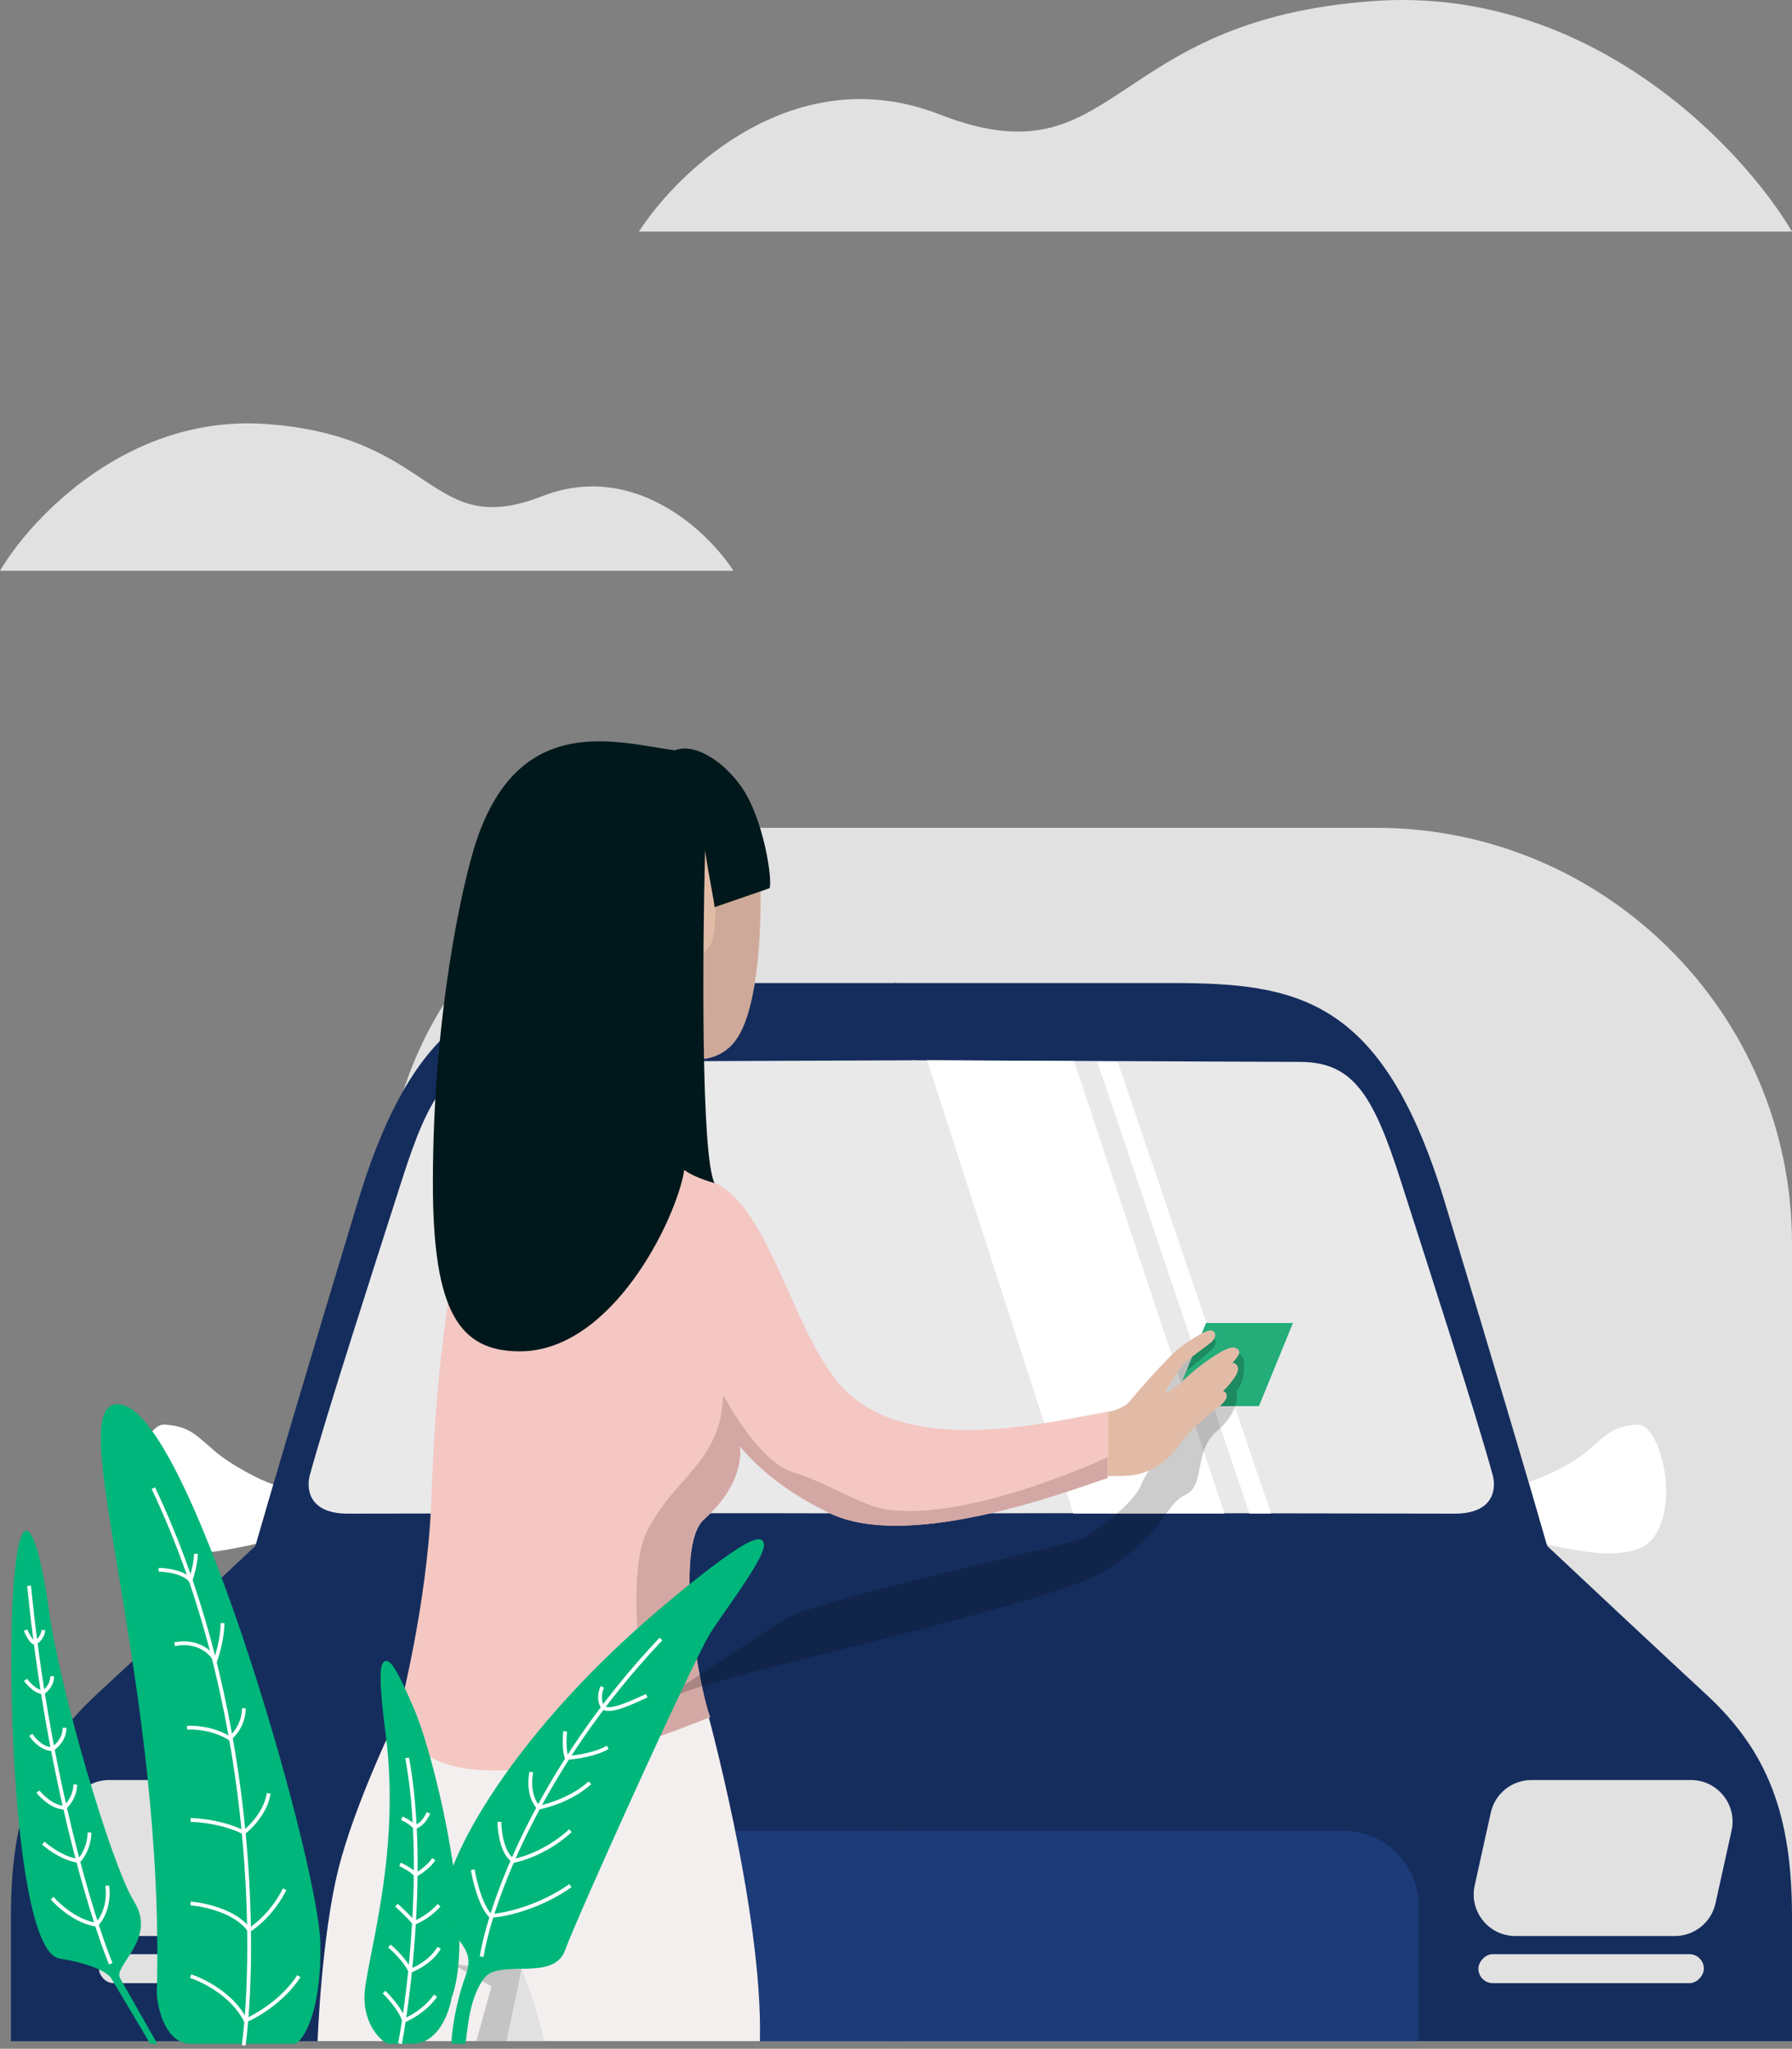 <svg width="474" height="542" viewBox="0 0 474 542" fill="none" xmlns="http://www.w3.org/2000/svg">
<rect x="0" y="0" width="474" height="542" fill="#808080" stroke="none"/>
<path d="M102 319C102 263.772 146.772 219 202 219H364C424.751 219 474 268.249 474 329V540H102V319Z" fill="#E1E1E1"/>
<path d="M363.5 0.261C420.7 -3.739 461 39.261 474 61.261H169C179.667 44.761 210.5 15.461 248.5 30.261C296 48.761 292 5.261 363.5 0.261Z" fill="#E1E1E1"/>
<path d="M70.285 112.166C33.902 109.62 8.269 136.994 0 151H194C187.215 140.496 167.603 121.843 143.433 131.265C113.22 143.042 115.764 115.349 70.285 112.166Z" fill="#E1E1E1"/>
<path d="M309.368 260.062H236.514V540.001H474V506.897C474 480.031 467.491 463.239 451.411 448.366C438.547 436.468 417.974 417.182 409.296 409.026C405.722 396.712 395.283 361.241 382.112 317.871C365.649 263.658 343.06 260.062 309.368 260.062Z" fill="#152D5D"/>
<path d="M420.198 383.6C415.885 387.438 407.671 391.111 404.404 392.071L409.135 408.576C416.323 410.015 432.745 414.209 437.842 406.149C444.214 396.074 438.823 376.404 432.941 376.884C427.06 377.363 425.589 378.803 420.198 383.6Z" fill="white"/>
<path d="M343.783 280.929L241.433 280.496V400.437C280.037 400.148 372.061 400.437 384.784 400.437C394.976 400.437 395.767 394.086 394.897 390.478C390.33 373.735 377.738 334.967 370.43 312.105C363.123 289.243 357.705 280.929 343.783 280.929Z" fill="#E9E9EA"/>
<path d="M284.124 280.706L323.859 400.422H283.922L245.235 280.5L284.124 280.706Z" fill="white"/>
<path d="M330.499 400.422L290.27 280.93H295.674L336.203 400.422H330.499Z" fill="white"/>
<path d="M375.277 504.348C375.277 493.302 366.323 484.348 355.277 484.348H237.892V540H375.277V504.348Z" fill="#1C3B78"/>
<path d="M458.017 484.288C459.534 477.422 454.308 470.914 447.276 470.914H405.066C399.906 470.914 395.439 474.501 394.325 479.54L390.069 498.8C388.551 505.666 393.778 512.174 400.81 512.174H443.02C448.18 512.174 452.647 508.586 453.761 503.547L458.017 484.288Z" fill="#E1E1E1"/>
<rect width="59.647" height="7.676" rx="3.838" transform="matrix(-1 0 0 1 450.691 516.973)" fill="#E1E1E1"/>
<path d="M167.317 260.062H237.203V540.001H2.887V506.897C2.887 480.031 9.387 463.239 25.448 448.366C38.297 436.468 58.844 417.182 67.511 409.026C71.081 396.712 81.507 361.241 94.662 317.871C111.105 263.658 133.666 260.062 167.317 260.062Z" fill="#152D5D"/>
<path d="M56.459 383.6C60.808 387.438 68.976 391.717 72.271 392.676L67.69 408.454C60.442 409.893 43.809 414.209 38.67 406.149C32.246 396.074 37.681 376.404 43.611 376.884C49.541 377.363 51.024 378.803 56.459 383.6Z" fill="white"/>
<path d="M132.943 280.929L242.02 280.504L242.207 400.446C203.651 400.158 104.7 400.437 91.993 400.437C81.813 400.437 81.023 394.086 81.892 390.478C86.454 373.735 99.03 334.967 106.329 312.105C113.627 289.243 119.039 280.929 132.943 280.929Z" fill="#E9E9EA"/>
<path d="M101.488 504.348C101.488 493.302 110.443 484.348 121.488 484.348H237.894V540H101.488V504.348Z" fill="#1C3B78"/>
<path d="M18.023 483.715C16.91 477.012 22.08 470.914 28.874 470.914H55.189C60.569 470.914 65.16 474.806 66.041 480.113L69.237 499.373C70.349 506.075 65.18 512.174 58.385 512.174H32.071C26.691 512.174 22.1 508.282 21.219 502.975L18.023 483.715Z" fill="#E1E1E1"/>
<rect x="26.168" y="516.973" width="43.138" height="7.676" rx="3.838" fill="#E1E1E1"/>
<path d="M215.176 394.741C215.176 394.741 204.312 393.279 195.616 382.465C195.616 382.465 197.785 391.557 186.187 401.97C178.154 409.159 184.42 447.458 187.804 454.216C187.804 454.216 155.752 485.796 103.578 460.504C103.578 460.504 116.682 412.814 117.636 385.85C118.811 355.231 122.355 335.546 133.079 306.639C143.803 277.733 146.344 261.783 144.888 246.563C143.432 231.344 144.165 207.514 170.995 201.757C197.825 195.999 200.998 227.549 200.998 227.549C200.998 227.549 203.368 267.89 192.814 277.132C183.567 285.282 167.711 274.939 167.711 274.939C167.711 274.939 164.036 293.653 168.294 300.261C168.294 300.261 174.168 306.98 188.677 312.757C203.83 318.765 206.26 362.821 214.293 370.891" fill="#E2BBA6"/>
<path d="M184.23 202.23C185.305 208.789 187.022 219.322 188.608 229.705C187.604 219.923 185.747 209.089 184.461 202.311L184.23 202.23Z" fill="#CEA999"/>
<path d="M200.979 227.59L188.608 229.703L189.231 239.114C189.351 244.281 188.94 248.426 187.664 250.389C182.322 258.629 180.194 239.375 175.776 239.795C171.357 240.216 169.299 245.242 172.472 253.813C175.645 262.384 164.238 264.767 163.254 269.573C162.27 274.379 154.609 301.443 163.254 310.705L176.499 306.7C173.5 304.932 170.745 302.781 168.305 300.302C164.047 293.694 167.723 274.98 167.723 274.98C167.723 274.98 183.568 285.323 192.826 277.173C193.592 276.487 194.267 275.706 194.834 274.85C200.105 267.47 200.859 248.737 201.009 244.722C201.16 240.706 200.979 227.59 200.979 227.59Z" fill="#CEA999"/>
<path d="M134.704 302.164C134.704 302.164 129.904 306.169 125.576 318.184C121.249 330.2 132.505 311.266 132.505 311.266L133.83 304.567L134.704 302.164Z" fill="#292289"/>
<path d="M186.498 450.633C186.498 450.633 201.864 505.595 201 539.999H99H84C84 539.999 85 512.499 89.5 494.499C94 476.499 105.475 453.286 105.475 453.286C105.475 453.286 150.008 476.105 186.498 450.633Z" fill="#F4EFEF"/>
<path d="M293 373.5C278 376 241.955 385.401 223.951 368.169C210.074 354.892 203.869 318.847 188.676 312.799C183.138 310.664 177.892 307.842 173.062 304.398C149.265 312.238 138.551 309.475 133.821 304.549C133.57 305.24 126.187 311.076 122 322C117 353 115.165 366.727 114.06 397.336C113.056 424.3 105.465 453.287 105.465 453.287C112.805 486.739 187.803 454.218 187.803 454.218C184.851 446.368 178.183 409.161 186.186 401.972C197.784 391.559 195.615 382.467 195.615 382.467C204.311 393.301 217.866 399.489 217.866 399.489C238.421 411.274 282 394.5 293 390.902V373.5Z" fill="#F4C7C3"/>
<path d="M293.001 390.999V385.499C293.001 385.499 258.001 401.971 235.501 399.488C228.001 398.66 219.173 392.279 209.824 389.505C200.476 386.732 191.318 369.02 191.318 369.02C190.515 387.393 178.435 390.286 171.085 405.265C165.633 416.38 169.559 445.737 171.949 460.155C181.297 457.031 187.804 454.217 187.804 454.217C184.852 446.367 178.184 409.16 186.187 401.971C197.785 391.558 195.616 382.467 195.616 382.467C204.312 393.3 217.867 399.488 217.867 399.488C238.422 411.303 282.501 394.499 293.001 390.999Z" fill="#D3A8A4"/>
<g style="mix-blend-mode:multiply" opacity="0.3">
<path d="M137.676 464.07C137.857 465.282 138.027 466.463 138.198 467.635C138.027 466.463 137.857 465.282 137.676 464.07Z" fill="black"/>
</g>
<g style="mix-blend-mode:multiply" opacity="0.3">
<path d="M137.535 463.15C137.535 462.829 137.445 462.509 137.395 462.148C137.435 462.509 137.495 462.829 137.535 463.15Z" fill="black"/>
</g>
<path d="M189 240L203.5 234.999C204.5 233.499 202.071 216.499 196 207.999C191 200.999 183.5 196.499 178.5 198.499C163.5 196.499 137.5 188 126 222.5C122.228 233.814 114.5 268.999 114.5 312.999C114.5 347.063 121.5 357.499 137.5 357.499C162 357.499 179 322.333 181 309.499C183 311.099 187.167 312.499 189 312.999C185.4 305.799 185.833 251.333 186.5 224.999C187.5 232 189 238.833 189 240Z" fill="#00181B"/>
<path d="M138.136 521L134 540H144C142 531 138.773 523.167 138.136 521Z" fill="#E1E1E1"/>
<path d="M138 521L134 540H126L130 525.5L119.5 519.5C124.3 520.3 133.833 520.833 138 521Z" fill="#C4C4C4"/>
<path d="M319 350H342L333 372H310L319 350Z" fill="#24AD79"/>
<path d="M286.501 407C284.501 408.2 221.273 422.022 208.273 427.855L173.273 450.855L181.773 447.355C200.607 440.855 278.301 424 291.501 416C308.001 406 308.001 398 313.501 395.5C319.001 393 315.501 384 322.001 378.5C327.201 374.1 327.501 369.667 327.001 368C329.001 366 329.167 362.5 329.001 361C329.401 359.4 328.167 358.333 327.501 358L312.001 367L314.001 362.5C315.501 361.333 318.901 358.6 320.501 357C322.101 355.4 321.501 354.333 321.001 354L313.501 359.5L307.001 367.5L308.001 369.5L322.001 365.5C316.001 372.667 303.601 388.1 302.001 392.5C300.001 398 289.001 405.5 286.501 407Z" fill="black" fill-opacity="0.2"/>
<path d="M299 370.5C297.4 372.5 294.333 373.334 293 373.5V390.5C298 390.5 300.295 390.588 304 389C307.5 387.5 310.5 384.5 312.5 381.5C314.5 378.5 319.116 374.664 322 372.5C326 369.5 324.167 368.167 323.5 368C324 367.5 324.5 367.3 326.5 364.5C328.5 361.7 327 360.667 326 360.5C328 358.5 328.5 357 326.5 356.5C324.5 356 318.5 360.5 316 362.5C315.219 363.125 309.5 368.5 308.5 368.5C307.5 368.5 311.26 363.361 312.5 361.5C313.5 360 319.793 355.707 320.5 355C321.5 354 322 352.5 320.5 352.001C319.158 351.553 314 355 311.5 357C309 359 301 368 299 370.5Z" fill="#E2BBA6"/>
<path d="M29.399 523.312C31.652 527.068 37.223 536.457 39.727 540.683H41.605C38.945 535.988 33.249 525.941 31.746 523.312C29.868 520.026 41.605 512.984 35.502 503.125C29.399 493.267 15.784 446.79 12.968 426.133C10.151 405.477 5.456 394.21 3.578 419.561C1.701 444.912 4.048 516.27 15.784 518.148C25.174 519.651 28.773 522.217 29.399 523.312Z" fill="#00B67A"/>
<path d="M29.291 519.515C24.127 506.84 12.578 469.095 7.695 419.52" stroke="white"/>
<path d="M84.219 513.883C84.594 531.159 80.306 538.608 78.116 540.173H50.417C44.408 540.173 42.28 531.723 41.967 527.498C44.314 447.219 18.494 374.885 30.23 372.105C48.07 367.88 83.749 492.288 84.219 513.883Z" fill="#00B67A" stroke="#00B67A"/>
<path d="M64.463 541.111C67.744 515.668 67.557 450.565 40.559 393.699" stroke="white"/>
<path d="M50.415 522.803C53.858 523.898 61.588 527.779 64.969 534.539C67.942 533.287 74.921 529.187 79.052 522.803M50.415 503.555C54.171 503.868 62.527 505.714 65.907 510.597C67.785 509.501 72.292 505.808 75.297 499.799M50.415 481.49C52.919 481.49 59.241 482.147 64.499 484.776C66.377 483.368 70.32 479.33 71.072 474.448M49.476 457.078C51.511 456.921 56.612 457.266 60.743 459.895C61.995 458.956 64.499 456.045 64.499 451.914M46.19 435.013C48.537 434.387 53.983 434.356 56.988 439.238C57.614 437.517 58.865 433.135 58.865 429.379M41.965 415.295C43.999 415.295 48.537 415.859 50.415 418.112C50.885 416.704 51.824 413.324 51.824 411.07" stroke="white"/>
<path d="M13.797 502.146C15.518 504.18 20.276 508.436 25.534 509.188C26.785 507.936 29.101 504.117 28.35 498.859" stroke="white"/>
<path d="M11.448 487.593C13.013 489.002 17.082 491.913 20.838 492.288C21.777 491.349 23.655 488.532 23.655 484.777M10.04 473.979C11.136 475.387 14.078 478.204 17.082 478.204C18.021 477.422 19.899 475.106 19.899 472.101M8.162 458.956C8.945 460.208 11.167 462.712 13.796 462.712C14.891 462.086 17.082 460.083 17.082 457.078M6.754 444.403C7.536 445.498 9.571 447.689 11.448 447.689C12.231 447.22 13.796 445.717 13.796 443.464M6.754 431.258C7.223 432.353 8.35 434.544 9.101 434.544C10.04 434.544 11.448 432.666 11.448 431.258" stroke="white"/>
<path d="M96.894 528.438C96.894 535.198 100.65 539.079 102.528 540.174H109.101C115.485 540.174 118.333 532.35 118.959 528.438C125.532 511.068 114.734 465.529 109.101 452.384C103.467 439.239 98.764 430.102 102.528 458.957C106.753 491.35 96.894 519.987 96.894 528.438Z" fill="#00B67A" stroke="#00B67A"/>
<path d="M105.811 540.642C106.136 538.901 106.483 536.849 106.832 534.539M107.689 465.059C108.763 470.842 109.403 477.05 109.718 483.368M101.586 527.028C103.049 528.436 106.147 531.91 106.832 534.539M106.832 534.539C108.526 533.913 112.571 531.722 115.2 527.967M106.832 534.539C107.403 530.765 107.981 526.305 108.481 521.394M102.994 514.822C104.305 515.917 107.237 518.765 108.481 521.394M108.481 521.394C110.252 520.768 114.261 518.671 116.139 515.291M108.481 521.394C108.886 517.422 109.241 513.155 109.502 508.719M104.872 504.024C105.925 504.963 108.324 507.216 109.502 508.719M109.502 508.719C110.776 508.249 113.886 506.653 116.139 504.024M109.502 508.719C109.744 504.606 109.905 500.348 109.951 496.043M105.811 493.226C106.849 493.696 109.131 494.916 109.951 496.043M109.951 496.043C111.075 495.417 113.604 493.696 114.731 491.818M109.951 496.043C109.995 491.832 109.928 487.575 109.718 483.368M106.281 481.02C107.007 481.333 108.712 482.241 109.718 483.368M109.718 483.368C110.45 483.211 112.196 482.241 113.323 479.612" stroke="white"/>
<path d="M123.651 522.803C121.022 529.939 120.051 537.356 119.895 540.173H122.712C123.181 536.887 123.651 527.967 127.876 522.803C132.101 517.638 146.185 523.742 149.002 515.761C151.818 507.78 182.334 440.177 187.498 431.727C192.662 423.276 221.299 387.597 178.108 423.276C134.918 458.956 117.548 493.696 118.017 503.555C118.487 513.413 126.937 513.883 123.651 522.803Z" fill="#00B67A" stroke="#00B67A"/>
<path d="M127.406 517.64C129.597 504.025 142.147 468.158 174.822 433.605" stroke="white"/>
<path d="M125.062 494.636C125.532 497.609 127.128 504.213 129.757 506.842C133.2 506.686 142.245 504.87 150.883 498.861M132.104 481.961C132.104 484.621 132.856 490.411 135.86 492.289C138.52 491.819 145.249 489.566 150.883 484.308M140.555 468.816C140.085 470.693 139.804 475.2 142.433 478.205C145.093 477.735 151.54 475.764 156.047 471.632M149.475 458.018C149.318 459.739 149.193 463.558 149.944 465.06C152.291 464.903 157.737 464.121 160.742 462.243M159.333 446.281C158.864 447.22 158.207 449.567 159.333 451.445C160.742 453.793 168.723 449.567 171.07 448.629" stroke="white"/>
</svg>

